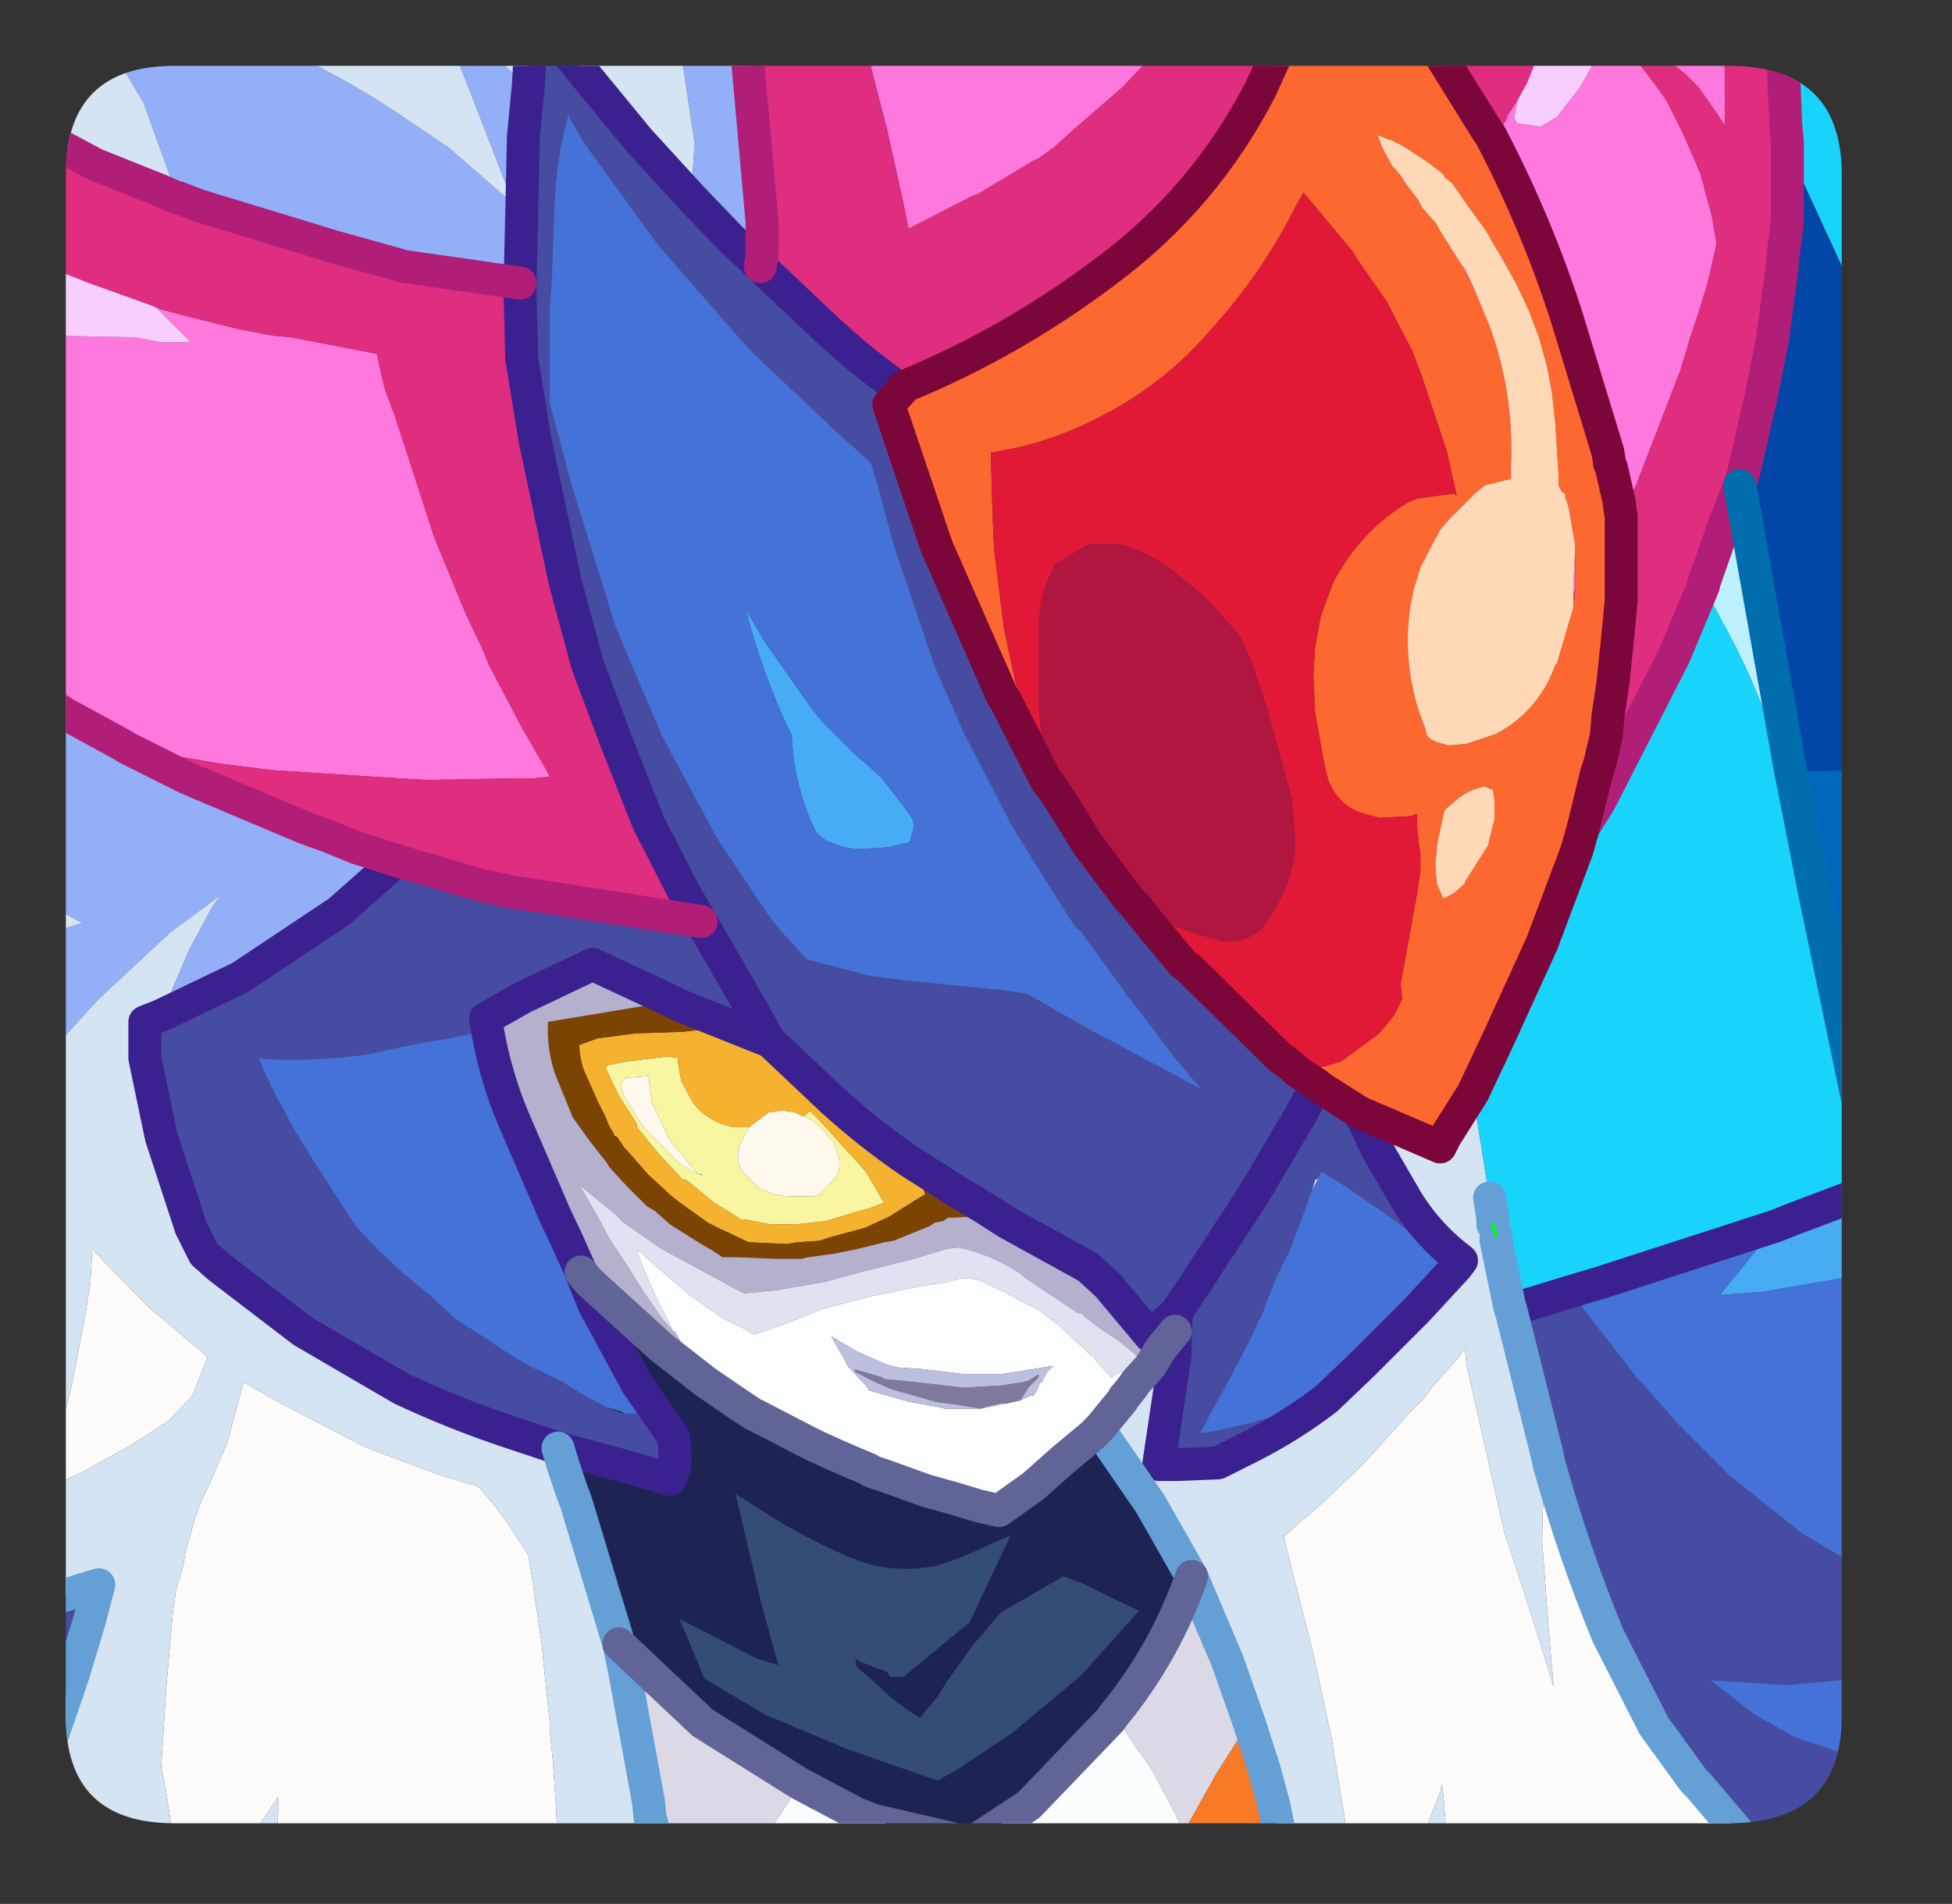 <?xml version="1.0" encoding="UTF-8" standalone="no"?>
<svg xmlns:ffdec="https://www.free-decompiler.com/flash" xmlns:xlink="http://www.w3.org/1999/xlink" ffdec:objectType="frame" height="57.85px" width="59.3px" xmlns="http://www.w3.org/2000/svg">
  <rect width="100%" height="100%" fill="#333333" stroke="none"/>
  <g transform="matrix(1.0, 0.0, 0.0, 1.0, 2.0, 2.0)">
    <clipPath id="clipPath0" transform="matrix(1.0, 0.0, 0.0, 1.0, 0.0, 0.0)">
      <path d="M50.5 0.0 Q53.95 0.0 53.95 3.3 L53.95 50.15 Q53.95 53.4 50.5 53.4 L3.3 53.4 Q0.0 53.4 0.0 50.15 L0.0 3.3 Q0.0 0.0 3.3 0.0 L50.5 0.0" fill="#000000" fill-rule="evenodd" stroke="none"/>
    </clipPath>
    <g clip-path="url(#clipPath0)">
      <use ffdec:characterId="2" height="57.85" transform="matrix(1.0, 0.0, 0.0, 1.0, -2.0, -2.0)" width="59.3" xlink:href="#shape1"/>
    </g>
    <use ffdec:characterId="3" height="53.4" transform="matrix(1.0, 0.0, 0.0, 1.0, 0.0, 0.0)" width="53.95" xlink:href="#shape2"/>
  </g>
  <defs>
    <g id="shape1" transform="matrix(1.0, 0.0, 0.0, 1.0, 2.0, 2.0)">
      <path d="M8.05 -1.5 L8.15 -1.3 7.85 -1.4 7.6 -1.5 8.05 -1.5 M52.9 55.35 L47.35 55.35 46.2 54.85 46.45 55.35 42.1 55.35 42.0 54.5 41.85 52.55 41.8 52.2 41.75 52.45 41.3 53.6 40.7 55.15 40.6 55.35 39.1 55.35 38.85 53.25 38.45 50.8 38.35 50.35 37.9 48.25 37.3 45.9 37.0 44.7 37.55 44.2 37.75 44.05 38.3 43.55 39.4 42.5 40.85 40.9 41.25 40.5 41.55 40.1 42.35 39.2 42.5 38.95 42.55 39.45 43.1 41.9 43.7 44.55 44.5 47.0 45.2 49.25 45.05 47.55 44.85 44.85 Q44.85 43.55 45.0 42.3 L45.0 42.2 45.05 42.45 Q45.8 45.15 46.85 47.7 L48.25 50.45 49.45 52.1 49.6 52.25 51.0 53.9 52.9 55.35 M15.1 55.35 L6.4 55.35 6.4 53.75 6.45 53.1 6.45 52.6 5.15 54.55 4.55 55.35 3.45 55.35 3.3 54.05 3.25 53.8 3.05 52.45 2.9 51.7 2.9 51.65 3.05 49.3 3.25 47.0 3.35 46.3 3.55 45.65 3.65 45.1 3.95 44.05 4.1 43.65 4.45 42.9 4.75 42.2 4.9 41.85 5.4 40.0 6.55 40.65 9.05 41.95 9.3 42.05 11.3 42.8 11.95 43.0 12.5 43.15 12.6 43.25 12.9 43.6 12.95 43.65 13.4 44.25 14.05 45.25 14.15 45.85 14.45 47.9 14.7 50.35 14.7 50.55 14.8 51.55 14.9 53.05 14.9 53.15 15.1 55.35 M0.8 35.95 L2.05 37.25 2.1 37.3 2.55 37.75 4.1 39.05 4.3 39.25 3.85 40.4 3.15 41.15 2.0 41.9 0.65 42.65 0.15 42.9 -0.6 43.15 -1.15 43.3 -0.95 42.95 -0.9 42.9 -0.65 42.35 Q0.0 41.15 0.25 39.75 L0.6 37.9 0.75 36.95 0.8 35.95" fill="#fdfcfa" fill-rule="evenodd" stroke="none"/>
      <path d="M4.0 -1.5 L6.0 -0.75 Q8.15 0.15 10.1 1.45 L11.65 2.5 13.6 4.2 12.5 1.35 11.6 -0.95 11.4 -1.5 11.55 -1.5 12.2 -0.9 13.45 0.1 13.5 0.15 14.05 0.6 13.9 2.15 13.85 4.45 13.8 6.6 10.3 6.1 8.15 5.5 4.05 4.25 3.4 4.0 2.35 1.1 0.8 -1.5 4.0 -1.5 M20.6 -1.5 L20.65 -0.85 21.15 4.75 21.15 5.25 21.15 5.7 21.1 6.1 20.2 5.25 19.0 4.0 19.1 2.35 18.75 0.0 18.4 -1.5 20.6 -1.5 M-1.5 35.3 L-1.5 26.65 0.5 26.05 -0.85 25.3 -1.45 24.95 -1.5 24.95 -1.5 18.75 0.0 19.7 1.65 20.6 1.9 20.75 2.0 20.8 3.7 21.65 7.25 23.15 7.95 23.4 8.8 23.75 10.05 24.15 9.6 24.55 8.3 25.7 5.3 27.7 2.9 28.85 3.75 26.85 4.45 25.55 4.7 25.2 3.15 26.35 0.95 28.4 0.0 29.45 -0.9 30.55 -1.4 31.3 -1.5 35.3" fill="#94b0f9" fill-rule="evenodd" stroke="none"/>
      <path d="M4.0 -1.5 L7.6 -1.5 7.85 -1.4 8.15 -1.3 8.05 -1.5 11.4 -1.5 11.6 -0.95 12.5 1.35 13.6 4.2 11.65 2.5 10.1 1.45 Q8.15 0.15 6.0 -0.75 L4.0 -1.5 M0.8 -1.5 L2.35 1.1 3.4 4.0 3.35 4.0 2.9 3.8 0.9 3.0 -1.25 1.85 -1.5 1.7 -1.5 -1.5 0.8 -1.5 M14.05 0.6 L13.5 0.15 13.45 0.1 12.2 -0.9 11.55 -1.5 14.2 -1.5 14.2 -1.4 14.1 -0.3 14.05 0.6 M19.0 4.0 L17.4 2.25 15.1 -0.55 14.35 -1.5 18.4 -1.5 18.75 0.0 19.1 2.35 19.0 4.0 M47.35 55.35 L46.45 55.35 46.2 54.85 47.35 55.35 M42.1 55.35 L40.6 55.35 40.7 55.15 41.3 53.6 41.75 52.45 41.8 52.2 41.85 52.55 42.0 54.5 42.1 55.35 M39.1 55.35 L37.15 55.35 37.15 55.0 37.1 54.85 36.7 52.85 36.4 51.75 35.95 50.35 35.3 48.5 34.2 45.9 32.95 43.7 31.4 41.45 31.4 41.4 32.1 40.55 32.15 40.45 32.2 40.4 32.4 40.15 32.5 40.0 32.95 39.5 33.25 39.0 32.95 39.5 32.7 39.35 Q32.9 39.2 33.05 39.15 L33.25 39.0 33.7 38.45 33.7 39.15 33.2 42.5 33.8 42.5 35.0 42.45 35.9 42.0 Q37.2 41.35 38.3 40.5 L39.4 39.45 40.55 38.3 41.05 37.8 42.25 36.5 42.4 36.3 Q41.4 35.55 40.75 34.5 L39.85 32.95 39.3 31.8 41.75 32.85 41.9 32.55 42.75 31.2 42.85 31.9 43.25 34.4 43.35 35.0 43.35 35.2 43.45 35.55 43.45 35.7 43.85 37.65 43.9 37.8 45.0 42.2 45.0 42.3 Q44.85 43.55 44.85 44.85 L45.05 47.55 45.2 49.25 44.5 47.0 43.7 44.55 43.1 41.9 42.55 39.45 42.5 38.95 42.35 39.2 41.55 40.1 41.25 40.5 40.85 40.9 39.4 42.5 38.3 43.55 37.75 44.05 37.55 44.2 37.0 44.7 37.3 45.9 37.9 48.25 38.35 50.35 38.45 50.8 38.85 53.25 39.1 55.35 M18.05 55.35 L15.1 55.35 14.9 53.15 14.9 53.05 14.8 51.55 14.7 50.55 14.7 50.35 14.45 47.9 14.15 45.85 14.05 45.25 13.4 44.25 12.95 43.65 12.9 43.6 12.6 43.25 12.5 43.15 11.95 43.0 11.3 42.8 9.3 42.05 9.05 41.95 6.55 40.65 5.4 40.0 4.9 41.85 4.75 42.2 4.45 42.9 4.1 43.65 3.95 44.05 3.65 45.1 3.55 45.65 3.35 46.3 3.25 47.0 3.05 49.3 2.9 51.65 2.9 51.7 3.05 52.45 3.25 53.8 3.3 54.05 3.45 55.35 -1.5 55.35 -1.5 53.85 -1.0 52.45 0.2 48.95 0.7 47.3 1.0 46.15 0.5 46.3 -1.5 46.95 -1.5 35.3 -1.4 31.3 -0.9 30.55 0.0 29.45 0.95 28.4 3.15 26.35 4.7 25.2 4.45 25.55 3.75 26.85 2.9 28.85 2.4 29.05 2.4 30.15 2.9 32.55 3.8 35.3 4.2 36.1 4.65 36.5 7.2 38.45 10.2 40.2 Q11.8 40.95 13.45 41.5 L14.95 42.0 15.1 42.5 15.15 42.65 15.35 43.25 15.5 43.65 16.8 47.95 16.95 48.65 17.7 52.75 17.75 53.25 17.8 53.4 18.05 55.35 M6.4 55.35 L4.55 55.35 5.15 54.55 6.45 52.6 6.45 53.1 6.4 53.75 6.4 55.35 M-1.5 26.65 L-1.5 24.95 -1.45 24.95 -0.85 25.3 0.5 26.05 -1.5 26.65 M0.8 35.95 L0.75 36.95 0.6 37.9 0.25 39.75 Q0.0 41.15 -0.65 42.35 L-0.9 42.9 -0.95 42.95 -1.15 43.3 -0.6 43.15 0.15 42.9 0.65 42.65 2.0 41.9 3.15 41.15 3.85 40.4 4.3 39.25 4.1 39.05 2.55 37.75 2.1 37.3 2.05 37.25 0.8 35.95 M37.85 34.2 L37.95 33.85 38.05 33.8 37.85 34.2" fill="#d5e5f4" fill-rule="evenodd" stroke="none"/>
      <path d="M13.8 6.6 L13.85 4.45 13.9 2.15 14.05 0.6 14.1 -0.3 14.2 -1.4 14.2 -1.5 14.35 -1.5 15.1 -0.55 17.4 2.25 19.0 4.0 20.2 5.25 21.1 6.1 22.95 7.85 Q24.1 8.95 25.4 9.85 L25.0 10.3 26.45 14.6 28.45 19.15 28.5 19.2 29.8 21.75 29.9 21.85 30.2 22.3 30.95 23.5 31.0 23.6 32.2 25.2 32.55 25.6 32.95 26.1 33.95 27.3 34.1 27.4 36.9 30.15 Q37.15 30.3 37.4 30.55 L38.0 30.95 38.2 31.1 39.3 31.8 39.85 32.95 40.75 34.5 Q41.4 35.55 42.4 36.3 L42.25 36.5 41.95 36.3 41.25 35.75 40.6 35.25 39.9 34.75 38.8 34.0 38.15 33.6 38.05 33.75 38.05 33.8 37.95 33.85 37.85 34.2 37.8 34.3 37.65 34.75 37.2 35.95 36.8 36.75 36.4 37.75 36.4 37.8 35.95 38.75 35.4 39.8 34.8 40.9 34.45 41.55 34.85 41.5 35.95 41.25 37.4 40.85 38.2 40.55 38.3 40.5 Q37.2 41.35 35.9 42.0 L35.0 42.45 33.8 42.5 33.2 42.5 33.7 39.15 33.7 38.45 33.75 37.85 33.7 37.9 32.95 38.6 31.65 37.05 31.05 36.5 28.6 35.15 27.9 34.7 26.9 34.1 26.75 34.0 25.65 33.3 Q24.4 32.45 23.25 31.4 L21.45 29.7 21.3 29.5 21.0 28.95 20.25 27.65 19.3 26.0 20.25 27.65 21.0 28.95 21.3 29.5 21.45 29.7 21.4 29.65 20.65 29.35 18.65 28.55 18.25 28.35 16.0 27.3 13.9 28.3 12.75 28.95 12.8 29.25 12.35 29.4 11.4 29.6 11.3 29.6 10.25 29.8 9.1 30.05 8.15 30.15 7.2 30.2 6.45 30.2 5.85 30.15 6.05 30.6 6.45 31.45 6.5 31.5 6.95 32.35 7.6 33.4 8.25 34.4 8.8 35.25 9.45 35.95 10.2 36.65 11.05 37.35 11.8 38.05 12.65 38.6 13.55 39.2 14.25 39.6 14.3 39.6 15.1 40.0 15.75 40.4 16.4 40.75 16.95 40.95 17.1 40.95 17.45 40.95 17.5 40.85 17.35 40.05 18.25 41.35 18.45 41.65 Q18.6 42.6 18.35 42.95 L16.8 42.5 14.95 42.0 13.45 41.5 Q11.8 40.95 10.2 40.2 L7.2 38.45 4.65 36.5 4.2 36.1 3.8 35.3 2.9 32.55 2.4 30.15 2.4 29.05 2.9 28.85 5.3 27.7 8.3 25.7 9.6 24.55 10.05 24.15 12.6 24.9 13.55 25.1 19.3 26.0 18.8 25.15 17.7 23.0 16.75 20.6 15.85 18.2 15.2 15.8 15.15 15.6 14.25 11.35 13.85 8.9 13.8 7.0 13.8 6.6 M56.8 46.95 L56.8 48.65 56.75 48.65 56.4 48.7 53.85 49.05 53.35 49.1 52.25 49.2 49.95 49.05 51.3 50.1 52.55 50.8 54.05 51.3 54.45 51.4 54.6 51.45 56.8 51.9 56.8 55.35 52.9 55.35 51.0 53.9 49.6 52.25 49.45 52.1 48.25 50.45 46.85 47.7 Q45.8 45.15 45.05 42.45 L45.0 42.2 43.9 37.8 45.7 37.25 47.75 39.9 47.9 40.05 49.05 41.35 50.5 42.8 52.75 44.6 53.6 45.1 55.45 46.2 56.25 46.7 56.35 46.75 56.8 46.95 M-1.5 53.85 L-1.5 46.95 0.5 46.3 1.0 46.15 0.7 47.3 0.2 48.95 -1.0 52.45 -1.5 53.85 M24.45 12.05 L23.5 11.2 20.9 8.75 20.4 8.2 18.0 5.45 15.75 2.35 15.35 1.65 15.25 1.45 15.25 1.55 Q14.9 2.8 14.85 4.1 L14.75 6.7 14.7 7.2 14.7 10.25 15.35 12.7 16.7 17.05 18.1 20.35 19.8 23.5 21.3 25.75 21.6 26.15 22.5 27.15 24.4 27.65 25.55 27.8 28.55 28.1 29.2 28.2 29.65 28.45 29.8 28.55 31.4 29.45 31.7 29.6 34.5 31.1 33.7 30.15 32.45 28.5 32.2 28.2 32.15 28.1 30.8 26.25 30.75 26.25 30.6 26.05 30.4 25.75 28.9 23.35 28.75 23.1 27.3 20.3 26.4 18.25 26.05 17.2 25.15 14.55 24.6 12.5 24.45 12.05 M38.0 30.95 L37.5 31.9 36.05 34.35 34.25 37.1 33.75 37.85 34.25 37.1 36.05 34.35 37.5 31.9 38.0 30.95" fill="#464ca2" fill-rule="evenodd" stroke="none"/>
      <path d="M33.8 -1.5 L32.9 -0.2 32.1 0.65 30.6 1.95 30.05 2.45 29.5 2.85 29.45 2.85 27.7 3.9 27.55 3.95 25.6 4.95 25.55 4.7 25.45 4.2 25.35 3.75 24.95 1.95 24.45 0.0 24.65 -1.5 33.8 -1.5 M43.35 2.25 L43.75 1.65 43.8 1.5 44.1 1.05 44.0 1.6 44.1 1.75 44.8 1.85 45.3 1.55 46.0 0.65 46.45 -0.15 46.6 -1.1 46.7 -1.5 50.3 -1.5 50.3 -1.4 50.4 0.2 50.4 0.65 50.4 1.8 49.95 1.15 49.6 0.65 49.2 0.25 48.35 -0.4 47.5 -0.95 47.05 -1.15 47.1 -1.05 47.35 -0.5 47.7 -0.2 48.45 0.8 48.65 1.1 49.1 2.0 49.5 2.9 49.6 3.15 49.65 3.25 50.0 4.55 50.15 5.4 49.9 6.5 49.8 6.85 49.6 7.5 49.35 8.25 49.05 9.25 48.2 11.45 47.7 12.75 47.25 13.7 47.2 13.4 47.2 13.3 46.95 12.2 46.9 12.1 46.85 11.75 45.6 7.65 Q44.7 4.85 43.35 2.25 M-1.5 10.05 L-1.5 8.0 -1.35 8.0 -0.7 8.15 -0.4 8.2 2.1 8.25 2.9 8.4 3.8 8.4 2.75 7.35 2.65 7.3 2.9 7.4 3.65 7.6 5.25 8.0 6.3 8.2 6.85 8.25 9.45 8.75 9.6 9.45 9.7 9.85 9.85 10.25 10.0 10.65 11.2 14.35 12.15 16.65 12.65 17.7 12.85 18.2 13.85 20.1 14.6 21.4 14.65 21.5 14.7 21.6 14.2 21.65 13.75 21.65 13.6 21.65 11.0 21.7 10.1 21.65 6.25 21.4 4.65 21.2 2.65 20.85 2.1 20.75 1.9 20.75 1.65 20.6 0.0 19.7 Q-0.6 16.95 -0.7 14.15 L-0.7 13.85 -0.7 13.4 -0.6 10.65 -0.5 9.7 -0.7 9.2 -1.05 9.4 -1.4 9.8 -1.5 10.05 M45.35 12.75 L45.4 12.8 45.45 12.95 45.35 12.75 M45.85 14.7 L45.85 15.95 45.8 16.0 45.8 15.75 45.85 14.7 M42.75 6.7 L42.4 6.05 42.5 6.15 42.75 6.7" fill="#ff78de" fill-rule="evenodd" stroke="none"/>
      <path d="M3.4 4.0 L4.05 4.25 8.15 5.5 10.3 6.1 13.8 6.6 13.8 7.0 13.85 8.9 14.25 11.35 15.15 15.6 15.2 15.8 15.85 18.2 16.75 20.6 17.7 23.0 18.8 25.15 19.3 26.0 13.55 25.1 12.6 24.9 10.05 24.15 8.8 23.75 7.95 23.4 7.25 23.15 3.7 21.65 2.0 20.8 1.9 20.75 2.1 20.75 2.65 20.85 4.65 21.2 6.25 21.4 10.1 21.65 11.0 21.7 13.6 21.65 13.75 21.65 14.2 21.65 14.7 21.6 14.65 21.5 14.6 21.4 13.85 20.1 12.85 18.2 12.65 17.7 12.15 16.65 11.2 14.35 10.0 10.65 9.85 10.25 9.7 9.85 9.6 9.45 9.45 8.75 6.85 8.25 6.3 8.2 5.25 8.0 3.65 7.6 2.9 7.4 2.65 7.3 0.7 6.6 -0.7 6.05 -1.5 5.7 -1.5 1.7 -1.25 1.85 0.9 3.0 2.9 3.8 3.35 4.0 3.4 4.0 M21.1 6.1 L21.15 5.7 21.15 5.25 21.15 4.75 20.65 -0.85 20.6 -1.5 24.65 -1.5 24.45 0.0 24.95 1.95 25.35 3.75 25.45 4.2 25.55 4.7 25.6 4.95 27.55 3.95 27.7 3.9 29.45 2.85 29.5 2.85 30.05 2.45 30.6 1.95 32.1 0.65 32.9 -0.2 33.8 -1.5 37.3 -1.5 36.3 0.7 Q34.6 4.0 31.65 6.2 28.75 8.4 25.45 9.75 L25.4 9.85 Q24.1 8.95 22.95 7.85 L21.1 6.1 M41.35 -1.5 L45.2 -1.5 44.4 0.5 44.1 1.05 43.8 1.5 43.75 1.65 43.35 2.25 43.3 2.15 43.1 1.85 41.3 -1.05 41.2 -1.2 41.35 -1.5 M50.3 -1.5 L52.15 -1.5 52.15 -0.85 52.15 -0.7 52.25 1.8 52.3 2.35 52.3 2.5 52.3 3.8 52.3 4.75 52.2 5.5 52.1 6.45 52.0 7.15 51.85 8.3 51.5 10.05 50.95 12.45 50.85 12.75 50.4 13.9 50.1 14.75 49.75 15.75 49.75 15.8 48.85 17.95 46.6 22.35 46.1 23.15 46.5 21.5 46.6 21.2 46.8 20.35 46.85 19.75 47.0 18.75 47.15 17.3 47.25 16.25 47.25 13.7 47.7 12.75 48.2 11.45 49.05 9.25 49.35 8.25 49.6 7.5 49.8 6.85 49.9 6.5 50.15 5.4 50.0 4.55 49.65 3.25 49.6 3.15 49.5 2.9 49.1 2.0 48.65 1.1 48.45 0.8 47.7 -0.2 47.35 -0.5 47.1 -1.05 47.05 -1.15 47.5 -0.95 48.35 -0.4 49.2 0.25 49.6 0.65 49.95 1.15 50.4 1.8 50.4 0.65 50.4 0.2 50.3 -1.4 50.3 -1.5 M-1.5 18.75 L-1.5 10.05 -1.4 9.8 -1.05 9.4 -0.7 9.2 -0.5 9.7 -0.6 10.65 -0.7 13.4 -0.7 13.85 -0.7 14.15 Q-0.6 16.95 0.0 19.7 L-1.5 18.75 M45.85 15.95 L45.8 16.45 45.8 16.0 45.85 15.95" fill="#e02d80" fill-rule="evenodd" stroke="none"/>
      <path d="M25.4 9.85 L25.45 9.75 Q28.75 8.4 31.65 6.2 34.6 4.0 36.3 0.7 L37.3 -1.5 41.0 -1.5 41.05 -1.45 41.2 -1.2 41.3 -1.05 43.1 1.85 43.3 2.15 43.35 2.25 Q44.7 4.85 45.6 7.65 L46.85 11.75 46.9 12.1 46.95 12.2 47.2 13.3 47.2 13.4 47.25 13.7 47.25 16.25 47.15 17.3 47.0 18.75 46.85 19.75 46.8 20.35 46.6 21.2 46.5 21.5 46.1 23.15 45.9 23.85 44.85 26.65 43.55 29.5 42.75 31.2 41.9 32.55 41.75 32.85 39.3 31.8 38.2 31.1 38.0 30.95 37.4 30.55 37.75 30.5 38.25 30.4 38.75 30.25 39.9 29.4 40.35 28.85 40.6 28.35 40.55 27.9 41.05 25.15 41.15 24.45 41.15 23.9 41.1 23.65 41.05 23.1 41.05 22.75 41.0 22.75 40.85 22.8 39.9 22.85 39.35 22.7 Q38.65 22.45 38.35 21.7 L38.25 21.3 37.95 19.65 37.9 18.5 37.95 17.7 38.1 16.85 38.15 16.65 38.5 15.7 Q39.35 14.1 40.8 13.25 L41.05 13.15 42.15 13.0 42.25 13.05 42.15 12.6 41.95 11.7 41.9 11.55 41.2 9.45 40.9 8.65 40.3 7.5 40.15 7.2 39.25 5.9 39.1 5.65 37.6 3.85 37.4 4.2 Q36.35 6.3 34.8 8.0 33.35 9.7 31.35 10.7 29.8 11.5 28.1 11.75 L28.15 13.55 28.2 14.7 28.5 17.1 28.85 18.75 29.6 21.15 29.8 21.75 28.5 19.2 28.45 19.15 26.45 14.6 25.0 10.3 25.4 9.85 M45.35 12.75 L45.35 12.5 45.3 11.7 45.25 10.9 45.15 9.95 45.0 9.15 44.75 8.25 44.45 7.45 44.05 6.6 43.6 5.8 43.1 4.95 42.55 4.2 42.35 3.9 42.1 3.55 41.9 3.4 41.85 3.3 41.4 2.95 40.8 2.55 40.55 2.4 40.25 2.25 40.2 2.25 39.85 2.1 40.0 2.5 40.3 3.05 40.4 3.15 40.6 3.4 40.65 3.5 41.1 4.1 41.2 4.3 41.5 4.65 41.6 4.75 41.8 5.1 41.9 5.25 42.15 5.65 42.4 6.05 42.75 6.7 43.25 7.9 Q44.0 9.95 43.9 12.15 L43.9 12.55 43.1 12.75 42.8 13.0 42.05 13.75 41.75 14.1 41.35 14.85 41.15 15.25 40.95 15.9 40.85 16.4 Q40.6 18.0 41.1 19.6 L41.3 20.15 41.35 20.35 41.45 20.45 41.65 20.55 42.0 20.65 42.55 20.6 43.45 20.3 Q44.75 19.6 45.25 18.2 L45.3 18.15 45.8 16.45 45.85 15.95 45.85 14.7 45.85 14.55 45.65 13.4 45.55 13.1 45.55 13.0 45.45 12.95 45.4 12.8 45.35 12.75 M41.85 22.75 L41.65 23.7 41.65 23.85 41.6 24.25 41.65 24.85 41.8 25.2 41.85 25.3 42.15 25.15 42.5 24.85 42.5 24.8 43.2 23.7 43.4 22.9 43.4 22.3 43.35 22.0 43.1 21.9 Q42.6 22.0 42.25 22.3 L41.9 22.6 41.85 22.75" fill="#fd6830" fill-rule="evenodd" stroke="none"/>
      <path d="M41.35 -1.5 L41.2 -1.2 41.05 -1.45 41.0 -1.5 41.35 -1.5" fill="#0493ce" fill-rule="evenodd" stroke="none"/>
      <path d="M44.1 1.05 L44.4 0.5 45.2 -1.5 46.7 -1.5 46.6 -1.1 46.45 -0.15 46.0 0.65 45.3 1.55 44.8 1.85 44.1 1.75 44.0 1.6 44.1 1.05 M-1.5 8.0 L-1.5 5.7 -0.7 6.05 0.7 6.6 2.65 7.3 2.75 7.35 3.8 8.4 2.9 8.4 2.1 8.25 -0.4 8.2 -0.7 8.15 -1.35 8.0 -1.5 8.0" fill="#f9cfff" fill-rule="evenodd" stroke="none"/>
      <path d="M52.15 -1.5 L56.8 -1.5 56.8 12.7 55.6 9.8 54.8 8.0 54.05 6.3 52.3 2.5 52.3 2.35 52.25 1.8 52.15 -0.7 52.15 -0.85 52.15 -1.5 M46.1 23.15 L46.6 22.35 48.85 17.95 49.75 15.8 50.25 16.75 Q51.3 18.6 52.0 20.75 L52.25 21.5 52.65 22.7 53.1 25.0 53.6 27.4 55.0 34.15 54.3 34.35 52.45 35.05 51.95 35.25 46.7 36.95 45.7 37.25 43.9 37.8 43.85 37.65 43.45 35.7 43.45 35.55 43.35 35.2 43.35 35.0 43.25 34.4 42.85 31.9 42.75 31.2 43.55 29.5 44.85 26.65 45.9 23.85 46.1 23.15" fill="#19d5fb" fill-rule="evenodd" stroke="none"/>
      <path d="M56.8 12.7 L56.8 21.35 52.4 21.45 51.05 13.85 50.85 12.75 50.95 12.45 51.5 10.05 51.85 8.3 52.0 7.15 52.1 6.45 52.2 5.5 52.3 4.75 52.3 3.8 52.3 2.5 54.05 6.3 54.8 8.0 55.6 9.8 56.8 12.7" fill="#0247a8" fill-rule="evenodd" stroke="none"/>
      <path d="M42.4 6.05 L42.15 5.65 41.9 5.25 41.8 5.1 41.6 4.75 41.5 4.65 41.2 4.3 41.1 4.1 40.65 3.5 40.6 3.4 40.4 3.15 40.3 3.05 40.0 2.5 39.85 2.1 40.2 2.25 40.25 2.25 40.55 2.4 40.8 2.55 41.4 2.95 41.85 3.3 41.9 3.4 42.1 3.55 42.35 3.9 42.55 4.2 43.1 4.95 43.6 5.8 44.05 6.6 44.45 7.45 44.75 8.25 45.0 9.15 45.15 9.95 45.25 10.9 45.3 11.7 45.35 12.5 45.35 12.75 45.45 12.95 45.55 13.0 45.55 13.1 45.65 13.4 45.85 14.55 45.85 14.7 45.8 15.75 45.8 16.0 45.8 16.45 45.3 18.15 45.25 18.2 Q44.75 19.6 43.45 20.3 L42.55 20.6 42.0 20.65 41.65 20.55 41.45 20.45 41.35 20.35 41.3 20.15 41.1 19.6 Q40.6 18.0 40.85 16.4 L40.95 15.9 41.15 15.25 41.35 14.85 41.75 14.1 42.05 13.75 42.8 13.0 43.1 12.75 43.9 12.55 43.9 12.15 Q44.0 9.95 43.25 7.9 L42.75 6.7 42.5 6.15 42.4 6.05 M41.85 22.75 L41.9 22.6 42.25 22.3 Q42.6 22.0 43.1 21.9 L43.35 22.0 43.4 22.3 43.4 22.9 43.2 23.7 42.5 24.8 42.5 24.85 42.15 25.15 41.85 25.3 41.8 25.2 41.65 24.85 41.6 24.25 41.65 23.85 41.65 23.7 41.85 22.75" fill="#ffd9b8" fill-rule="evenodd" stroke="none"/>
      <path d="M29.8 21.75 L29.6 21.15 28.85 18.75 28.5 17.1 28.2 14.7 28.15 13.55 28.1 11.75 Q29.8 11.5 31.35 10.7 33.35 9.7 34.8 8.0 36.35 6.3 37.4 4.2 L37.6 3.85 39.1 5.65 39.25 5.9 40.15 7.2 40.3 7.5 40.9 8.65 41.2 9.45 41.9 11.55 41.95 11.7 42.15 12.6 42.25 13.05 42.15 13.0 41.05 13.15 40.8 13.25 Q39.35 14.1 38.5 15.7 L38.15 16.65 38.1 16.85 37.95 17.7 37.9 18.5 37.95 19.65 38.25 21.3 38.35 21.7 Q38.65 22.45 39.35 22.7 L39.9 22.85 40.85 22.8 41.0 22.75 41.05 22.75 41.05 23.1 41.1 23.65 41.15 23.9 41.15 24.45 41.05 25.15 40.55 27.9 40.6 28.35 40.35 28.85 39.9 29.4 38.75 30.25 38.25 30.4 37.75 30.5 37.4 30.55 Q37.15 30.3 36.9 30.15 L34.1 27.4 33.95 27.3 32.95 26.1 32.55 25.6 33.2 25.95 34.25 26.35 35.15 26.6 35.35 26.6 Q35.95 26.6 36.4 26.15 L36.4 26.1 36.55 25.9 Q37.25 24.9 37.35 23.75 L37.35 23.65 37.35 23.55 37.25 22.35 37.25 22.3 36.5 19.55 36.35 19.1 36.05 18.2 35.85 17.7 35.65 17.3 34.85 16.4 34.55 16.1 34.5 16.05 33.45 15.2 Q32.85 14.8 32.1 14.55 L31.9 14.55 31.05 14.55 30.05 15.15 29.95 15.4 Q29.65 15.9 29.6 16.55 L29.55 16.85 29.55 17.7 29.55 18.75 Q29.55 20.35 29.9 21.85 L29.8 21.75" fill="#e21937" fill-rule="evenodd" stroke="none"/>
      <path d="M49.75 15.8 L49.75 15.75 50.1 14.75 50.4 13.9 50.85 12.75 51.05 13.85 52.4 21.45 52.65 22.7 52.25 21.5 52.0 20.75 Q51.3 18.6 50.25 16.75 L49.75 15.8" fill="#bef1fe" fill-rule="evenodd" stroke="none"/>
      <path d="M56.8 21.35 L56.8 33.35 55.5 33.95 55.0 34.15 53.6 27.4 53.1 25.0 52.65 22.7 52.4 21.45 56.8 21.35" fill="#0068bc" fill-rule="evenodd" stroke="none"/>
      <path d="M56.8 33.35 L56.8 35.6 55.5 36.5 55.35 36.6 51.55 37.25 50.25 37.35 51.95 35.25 52.45 35.05 54.3 34.35 55.0 34.15 55.5 33.95 56.8 33.35 M21.2 17.45 L22.6 19.45 22.8 19.7 23.0 19.95 24.0 20.95 24.3 21.2 24.8 21.65 25.6 22.7 Q25.85 23.0 25.7 23.35 L25.65 23.55 25.6 23.6 24.95 23.75 24.0 23.8 23.65 23.75 23.1 23.55 22.8 23.3 22.7 23.1 Q22.1 21.75 22.05 20.3 L22.0 20.25 Q21.15 18.45 20.65 16.5 L21.2 17.45" fill="#48adf5" fill-rule="evenodd" stroke="none"/>
      <path d="M56.8 35.6 L56.8 36.35 56.75 36.4 55.8 37.6 55.75 37.6 54.55 39.2 54.3 40.8 Q54.1 41.45 54.4 42.05 L54.85 42.8 55.7 43.75 56.3 44.1 56.8 44.3 56.8 46.95 56.35 46.75 56.25 46.7 55.45 46.2 53.6 45.1 52.75 44.6 50.5 42.8 49.05 41.35 47.9 40.05 47.75 39.9 45.7 37.25 46.7 36.95 51.95 35.25 50.25 37.35 51.55 37.25 55.35 36.6 55.5 36.5 56.8 35.6 M56.8 48.65 L56.8 51.9 54.6 51.45 54.45 51.4 54.05 51.3 52.55 50.8 51.3 50.1 49.95 49.05 52.25 49.2 53.35 49.1 53.85 49.05 56.4 48.7 56.75 48.65 56.8 48.65 M38.05 33.8 L38.05 33.75 38.15 33.6 38.8 34.0 39.9 34.75 40.6 35.25 41.25 35.75 41.95 36.3 42.25 36.5 41.05 37.8 40.55 38.3 39.4 39.45 38.3 40.5 38.2 40.55 37.4 40.85 35.95 41.25 34.85 41.5 34.45 41.55 34.8 40.9 35.4 39.8 35.95 38.75 36.4 37.8 36.4 37.75 36.8 36.75 37.2 35.95 37.65 34.75 37.8 34.3 37.85 34.2 38.05 33.8 M24.45 12.05 L24.6 12.5 25.15 14.55 26.05 17.2 26.4 18.25 27.3 20.3 28.75 23.1 28.9 23.35 30.4 25.75 30.6 26.05 30.75 26.25 30.8 26.25 32.15 28.1 32.2 28.2 32.45 28.5 33.7 30.15 34.5 31.1 31.7 29.6 31.4 29.45 29.8 28.55 29.65 28.45 29.2 28.2 28.55 28.1 25.55 27.8 24.4 27.65 22.5 27.15 21.6 26.15 21.3 25.75 19.8 23.5 18.1 20.35 16.7 17.05 15.35 12.7 14.7 10.25 14.7 7.2 14.75 6.7 14.85 4.1 Q14.9 2.8 15.25 1.55 L15.25 1.45 15.35 1.65 15.75 2.35 18.0 5.45 20.4 8.2 20.9 8.75 23.5 11.2 24.45 12.05 M21.2 17.45 L20.65 16.5 Q21.15 18.45 22.0 20.25 L22.05 20.3 Q22.1 21.75 22.7 23.1 L22.8 23.3 23.1 23.55 23.65 23.75 24.0 23.8 24.95 23.75 25.6 23.6 25.65 23.55 25.7 23.35 Q25.85 23.0 25.6 22.7 L24.8 21.65 24.3 21.2 24.0 20.95 23.0 19.95 22.8 19.7 22.6 19.45 21.2 17.45 M16.4 40.75 L15.75 40.4 15.1 40.0 14.3 39.6 14.25 39.6 13.55 39.2 12.65 38.6 11.8 38.05 11.05 37.35 10.2 36.65 9.45 35.95 8.8 35.25 8.25 34.4 7.6 33.4 6.95 32.35 6.5 31.5 6.45 31.45 6.05 30.6 5.85 30.15 6.45 30.2 7.2 30.2 8.15 30.15 9.1 30.05 10.25 29.8 11.3 29.6 11.4 29.6 12.35 29.4 12.8 29.25 Q13.05 30.7 13.6 32.0 L14.85 34.9 15.25 35.75 15.65 36.65 16.05 37.65 17.35 40.05 17.5 40.85 17.45 40.95 17.1 40.95 16.95 40.95 16.9 40.9 16.4 40.75" fill="#4572d9" fill-rule="evenodd" stroke="none"/>
      <path d="M56.8 36.35 L56.8 44.3 56.3 44.1 55.7 43.75 54.85 42.8 54.4 42.05 Q54.1 41.45 54.3 40.8 L54.55 39.2 55.75 37.6 55.8 37.6 56.75 36.4 56.8 36.35" fill="#ffdf8a" fill-rule="evenodd" stroke="none"/>
      <path d="M29.9 21.85 Q29.55 20.35 29.55 18.75 L29.55 17.7 29.55 16.85 29.6 16.55 Q29.65 15.9 29.95 15.4 L30.05 15.15 31.05 14.55 31.9 14.55 32.1 14.55 Q32.85 14.8 33.45 15.2 L34.5 16.05 34.55 16.1 34.85 16.4 35.65 17.3 35.85 17.7 36.05 18.2 36.35 19.1 36.5 19.55 37.25 22.3 37.25 22.35 37.35 23.55 37.35 23.65 37.35 23.75 Q37.25 24.9 36.55 25.9 L36.4 26.1 36.4 26.15 Q35.95 26.6 35.35 26.6 L35.15 26.6 34.25 26.35 33.2 25.95 32.55 25.6 32.2 25.2 31.0 23.6 30.95 23.5 30.2 22.3 29.9 21.85" fill="#b21641" fill-rule="evenodd" stroke="none"/>
      <path d="M19.2 33.65 L19.1 33.55 18.35 32.65 17.85 31.6 17.8 31.5 17.7 30.7 17.0 30.75 16.85 30.95 16.95 31.3 17.45 32.1 17.6 32.3 18.65 33.35 19.05 33.6 19.2 33.65 19.3 33.7 19.35 33.7 19.2 33.65 M22.35 31.9 L22.45 31.9 22.6 31.75 22.95 32.1 23.8 33.05 23.9 33.15 24.3 33.6 24.6 34.1 24.85 34.55 24.45 34.7 23.75 34.9 23.1 35.1 22.2 35.2 21.4 35.2 20.6 35.05 20.5 35.05 20.2 34.85 19.7 34.55 18.85 33.85 18.75 33.85 18.0 33.05 17.35 32.25 17.35 32.15 16.8 31.3 16.4 30.45 Q16.45 30.35 16.55 30.35 L17.05 30.25 18.3 30.1 18.6 30.15 18.6 30.3 18.65 30.6 18.7 30.85 19.05 31.5 Q19.5 32.1 20.3 32.25 L20.4 32.25 20.75 32.25 20.45 32.85 Q20.35 33.25 20.55 33.6 L20.8 33.85 21.0 34.05 Q21.45 34.35 22.05 34.35 L22.35 34.35 22.7 34.35 22.9 34.3 23.45 33.7 23.5 33.45 23.5 33.25 23.4 32.9 23.35 32.8 23.3 32.65 23.2 32.6 23.1 32.45 22.85 32.2 22.75 32.1 22.7 32.05 22.35 31.9" fill="#f9f7a2" fill-rule="evenodd" stroke="none"/>
      <path d="M19.2 33.65 L19.05 33.6 18.65 33.35 17.6 32.3 17.45 32.1 16.95 31.3 16.85 30.95 17.0 30.75 17.7 30.7 17.8 31.5 17.85 31.6 18.35 32.65 19.1 33.55 19.2 33.65 M20.75 32.25 L21.35 31.8 21.4 31.8 21.55 31.75 21.8 31.75 22.15 31.8 22.35 31.9 22.7 32.05 22.75 32.1 22.85 32.2 23.1 32.45 23.2 32.6 23.3 32.65 23.35 32.8 23.4 32.9 23.5 33.25 23.5 33.45 23.45 33.7 22.9 34.3 22.7 34.35 22.35 34.35 22.05 34.35 Q21.45 34.35 21.0 34.05 L20.8 33.85 20.55 33.6 Q20.35 33.25 20.45 32.85 L20.75 32.25" fill="#fffaee" fill-rule="evenodd" stroke="none"/>
      <path d="M21.45 29.7 L23.25 31.4 Q24.4 32.45 25.65 33.3 L26.1 34.25 26.1 34.3 26.0 34.35 25.2 34.85 25.05 34.95 24.3 35.3 23.2 35.6 22.9 35.7 22.2 35.75 21.9 35.8 20.85 35.75 20.75 35.75 19.8 35.3 19.5 35.15 18.6 34.5 18.35 34.3 18.3 34.25 17.7 33.7 16.95 32.85 16.75 32.55 16.65 32.5 16.65 32.45 16.5 32.2 16.4 31.95 16.15 31.45 15.75 30.55 Q15.6 30.15 15.6 29.75 L16.15 29.55 17.3 29.4 18.75 29.35 19.6 29.25 19.75 29.25 20.5 29.35 20.65 29.35 21.4 29.65 21.45 29.7 M20.75 32.25 L20.4 32.25 20.3 32.25 Q19.5 32.1 19.05 31.5 L18.7 30.85 18.65 30.6 18.6 30.3 18.6 30.15 18.3 30.1 17.05 30.25 16.55 30.35 Q16.45 30.35 16.4 30.45 L16.8 31.3 17.35 32.15 17.35 32.25 18.0 33.05 18.75 33.85 18.85 33.85 19.7 34.55 20.2 34.85 20.5 35.05 20.6 35.05 21.4 35.2 22.2 35.2 23.1 35.1 23.75 34.9 24.45 34.7 24.85 34.55 24.6 34.1 24.3 33.6 23.9 33.15 23.8 33.05 22.95 32.1 22.6 31.75 22.45 31.9 22.35 31.9 22.15 31.8 21.8 31.75 21.4 31.8 21.35 31.8 20.75 32.25" fill="#f6b32e" fill-rule="evenodd" stroke="none"/>
      <path d="M25.65 33.3 L26.75 34.0 26.9 34.1 27.9 34.7 28.0 34.95 27.9 34.95 26.9 35.0 26.8 35.0 26.65 35.1 26.4 35.15 26.25 35.25 25.15 35.7 24.85 35.75 24.05 35.95 23.3 36.1 22.55 36.2 22.35 36.25 21.75 36.25 21.6 36.25 20.35 36.2 20.2 36.2 19.95 36.2 19.65 36.0 19.3 35.8 18.35 35.2 17.9 34.8 17.65 34.65 17.05 34.05 16.5 33.45 16.45 33.35 15.9 32.65 15.4 31.95 14.85 30.6 Q14.6 29.8 14.65 29.05 L17.65 28.55 18.65 28.55 20.65 29.35 20.5 29.35 19.75 29.25 19.6 29.25 18.75 29.35 17.3 29.4 16.15 29.55 15.6 29.75 Q15.6 30.15 15.75 30.55 L16.15 31.45 16.4 31.95 16.5 32.2 16.65 32.45 16.65 32.5 16.75 32.55 16.95 32.85 17.7 33.7 18.3 34.25 18.35 34.3 18.6 34.5 19.5 35.15 19.8 35.3 20.75 35.75 20.85 35.75 21.9 35.8 22.2 35.75 22.9 35.7 23.2 35.6 24.3 35.3 25.05 34.95 25.2 34.85 26.0 34.35 26.1 34.3 26.1 34.25 25.65 33.3" fill="#7b4403" fill-rule="evenodd" stroke="none"/>
      <path d="M33.7 38.45 L33.25 39.0 33.05 39.15 Q32.9 39.2 32.7 39.35 L32.55 39.2 32.0 38.75 31.4 38.35 30.95 38.0 30.85 37.9 30.75 37.9 29.25 36.9 29.05 36.75 29.0 36.7 Q28.1 36.1 27.1 35.9 L26.75 35.95 25.75 36.25 24.15 36.65 23.05 36.95 21.6 37.2 20.6 37.3 18.1 35.95 16.95 35.15 16.7 34.9 15.6 34.0 16.2 35.05 16.55 35.7 17.05 36.45 17.55 37.25 18.1 38.05 18.45 38.45 18.5 38.45 18.7 38.8 19.3 39.5 19.95 40.15 20.4 40.65 19.45 40.0 18.1 38.95 15.9 36.95 15.65 36.65 15.25 35.75 14.85 34.9 13.6 32.0 Q13.05 30.7 12.8 29.25 L12.75 28.95 13.9 28.3 16.0 27.3 18.25 28.35 18.65 28.55 17.65 28.55 14.65 29.05 Q14.6 29.8 14.85 30.6 L15.4 31.95 15.9 32.65 16.45 33.35 16.5 33.45 17.05 34.05 17.65 34.65 17.9 34.8 18.35 35.2 19.3 35.8 19.65 36.0 19.95 36.2 20.2 36.2 20.35 36.2 21.6 36.25 21.75 36.25 22.35 36.25 22.55 36.2 23.3 36.1 24.05 35.95 24.85 35.75 25.15 35.7 26.25 35.25 26.4 35.15 26.65 35.1 26.8 35.0 26.9 35.0 27.9 34.95 28.0 34.95 27.9 34.7 28.6 35.15 31.05 36.5 31.65 37.05 32.95 38.6 33.7 37.9 33.75 37.85 33.7 38.45 M19.2 33.65 L19.35 33.7 19.3 33.7 19.2 33.65 M21.4 31.8 L21.8 31.75 21.55 31.75 21.4 31.8" fill="#b6b1cf" fill-rule="evenodd" stroke="none"/>
      <path d="M18.45 38.45 L18.1 38.05 17.55 37.25 17.05 36.45 16.55 35.7 16.2 35.05 15.6 34.0 16.7 34.9 16.95 35.15 18.1 35.95 20.6 37.3 21.6 37.2 23.05 36.95 24.15 36.65 25.75 36.25 26.75 35.95 27.1 35.9 Q28.1 36.1 29.0 36.7 L29.05 36.75 29.25 36.9 30.75 37.9 30.85 37.9 30.95 38.0 31.4 38.35 32.0 38.75 32.55 39.2 32.7 39.35 32.2 39.6 31.75 39.85 31.3 39.35 31.2 39.2 31.15 39.2 31.0 39.05 30.2 38.3 29.55 37.8 28.85 37.45 28.6 37.3 27.75 36.9 27.45 36.85 27.15 36.85 26.8 36.95 25.85 37.1 24.4 37.4 22.9 37.8 22.3 38.05 21.65 38.3 20.9 38.55 20.75 38.45 19.95 38.05 18.95 37.35 17.9 36.45 17.35 35.95 17.45 36.3 17.9 37.35 18.45 38.45 M27.8 40.8 L27.95 40.75 28.4 40.65 28.55 40.65 28.35 40.7 27.8 40.8" fill="#e0e3f2" fill-rule="evenodd" stroke="none"/>
      <path d="M32.95 39.5 L32.5 40.0 32.4 40.15 32.2 40.4 32.15 40.45 32.1 40.55 31.4 41.4 31.35 41.45 31.2 41.6 30.3 42.35 29.4 43.15 28.35 43.9 27.7 43.75 27.05 43.55 26.15 43.3 24.9 42.85 24.45 42.7 24.4 42.65 Q23.55 42.3 22.8 41.95 L22.4 41.75 21.05 41.05 20.85 40.95 20.4 40.65 19.95 40.15 19.3 39.5 18.7 38.8 18.5 38.45 18.45 38.45 17.9 37.35 17.45 36.3 17.35 35.95 17.9 36.45 18.95 37.35 19.95 38.05 20.75 38.45 20.9 38.55 21.65 38.3 22.3 38.05 22.9 37.8 24.4 37.4 25.85 37.1 26.8 36.95 27.15 36.85 27.45 36.85 27.75 36.9 28.6 37.3 28.85 37.45 29.55 37.8 30.2 38.3 31.0 39.05 31.15 39.2 31.2 39.2 31.3 39.35 31.75 39.85 32.2 39.6 32.7 39.35 32.95 39.5 M28.55 40.65 L29.0 40.55 29.3 40.4 29.4 40.4 29.5 40.25 29.6 40.0 29.65 40.0 29.8 39.7 30.0 39.5 29.4 39.6 28.45 39.75 28.1 39.75 27.25 39.75 26.0 39.6 25.25 39.55 24.9 39.45 24.0 39.05 23.25 38.6 23.65 39.3 23.75 39.5 24.35 40.15 24.4 40.25 25.65 40.6 26.5 40.75 26.7 40.8 27.8 40.8 28.35 40.7 28.55 40.65" fill="#fcfffd" fill-rule="evenodd" stroke="none"/>
      <path d="M31.4 41.4 L31.4 41.45 32.95 43.7 34.2 45.9 Q33.4 48.2 31.85 50.1 L31.7 50.3 31.65 50.35 29.25 52.85 27.5 54.0 24.5 53.3 24.0 53.1 22.3 52.2 19.35 50.35 16.8 47.95 15.5 43.65 15.35 43.25 15.15 42.65 15.1 42.5 14.95 42.0 16.8 42.5 18.35 42.95 Q18.6 42.6 18.45 41.65 L18.25 41.35 17.35 40.05 16.05 37.65 15.65 36.65 15.9 36.95 18.1 38.95 19.45 40.0 20.4 40.65 20.85 40.95 21.05 41.05 22.4 41.75 22.8 41.95 Q23.55 42.3 24.4 42.65 L24.45 42.7 24.9 42.85 26.15 43.3 27.05 43.55 27.7 43.75 28.35 43.9 29.4 43.15 30.3 42.35 31.2 41.6 31.35 41.45 31.4 41.45 31.35 41.45 31.4 41.4 M16.95 40.95 L16.4 40.75 16.9 40.9 16.95 40.95 M19.4 49.0 L21.25 50.1 23.75 51.15 26.05 51.95 26.5 52.1 27.1 51.75 28.75 50.65 30.55 49.15 30.85 48.9 32.1 47.5 32.6 46.95 30.85 46.1 30.3 45.9 28.4 47.0 27.55 48.0 26.8 49.05 26.45 49.6 25.95 50.2 Q25.2 49.75 24.55 49.1 L24.2 48.8 Q23.95 48.65 24.0 48.4 L24.15 48.5 24.95 48.8 25.05 48.95 25.2 48.95 25.45 48.95 26.35 48.2 27.45 47.3 28.7 44.65 27.25 45.3 26.55 45.55 Q25.05 45.9 23.65 45.25 22.4 44.7 21.3 44.0 L20.35 43.4 21.15 46.8 21.65 48.6 21.0 48.4 18.65 47.2 19.4 49.0" fill="#1d2454" fill-rule="evenodd" stroke="none"/>
      <path d="M19.4 49.0 L18.65 47.2 21.0 48.4 21.65 48.6 21.15 46.8 20.35 43.4 21.3 44.0 Q22.4 44.7 23.65 45.25 25.05 45.9 26.55 45.55 L27.25 45.3 28.7 44.65 27.45 47.3 26.35 48.2 25.45 48.95 25.2 48.95 25.05 48.95 24.95 48.8 24.15 48.5 24.0 48.4 Q23.95 48.65 24.2 48.8 L24.55 49.1 Q25.2 49.75 25.95 50.2 L26.45 49.6 26.8 49.05 27.55 48.0 28.4 47.0 30.3 45.9 30.85 46.1 32.6 46.95 32.1 47.5 30.85 48.9 30.55 49.15 28.75 50.65 27.1 51.75 26.5 52.1 26.05 51.95 23.75 51.15 21.25 50.1 19.4 49.0" fill="#344d75" fill-rule="evenodd" stroke="none"/>
      <path d="M20.45 55.35 L19.65 55.35 19.25 54.95 19.05 54.7 17.9 53.5 17.8 53.4 17.75 53.25 17.7 52.75 16.95 48.65 16.8 47.95 19.35 50.35 22.3 52.2 21.25 53.85 20.55 55.1 20.45 55.3 20.45 55.35 M34.2 45.9 L35.3 48.5 35.95 50.35 35.9 50.4 35.8 50.55 35.65 50.8 34.95 51.9 34.0 53.6 34.0 53.65 33.75 53.25 33.75 53.2 32.95 51.7 32.55 51.15 31.95 50.25 31.85 50.1 Q33.4 48.2 34.2 45.9" fill="#dcdae7" fill-rule="evenodd" stroke="none"/>
      <path d="M27.8 40.8 L27.5 40.75 26.85 40.65 26.45 40.6 25.05 40.2 24.6 40.0 24.0 39.7 23.95 39.6 24.8 39.85 24.85 39.9 25.85 40.0 27.15 40.15 27.5 40.15 28.4 40.1 29.05 40.0 29.25 39.95 29.55 39.75 29.55 39.85 29.25 40.15 29.0 40.55 28.55 40.65 28.4 40.65 27.95 40.75 27.8 40.8" fill="#807a9c" fill-rule="evenodd" stroke="none"/>
      <path d="M29.0 40.55 L29.25 40.15 29.55 39.85 29.55 39.75 29.25 39.95 29.05 40.0 28.4 40.1 27.5 40.15 27.15 40.15 25.85 40.0 24.85 39.9 24.8 39.85 23.95 39.6 24.0 39.7 24.6 40.0 25.05 40.2 26.45 40.6 26.85 40.65 27.5 40.75 27.8 40.8 26.7 40.8 26.5 40.75 25.65 40.6 24.4 40.25 24.35 40.15 23.75 39.5 23.65 39.3 23.25 38.6 24.0 39.05 24.9 39.45 25.25 39.55 26.0 39.6 27.25 39.75 28.1 39.75 28.45 39.75 29.4 39.6 30.0 39.5 29.8 39.7 29.65 40.0 29.6 40.0 29.5 40.25 29.4 40.4 29.3 40.4 29.0 40.55" fill="#bbc1de" fill-rule="evenodd" stroke="none"/>
      <path d="M35.15 55.35 L34.85 55.35 34.0 53.65 34.0 53.6 34.95 51.9 35.65 50.8 35.8 50.55 35.9 50.4 35.95 50.35 36.4 51.75 36.7 52.85 35.55 54.7 35.15 55.35 M19.65 55.35 L18.05 55.35 17.8 53.4 17.9 53.5 19.05 54.7 19.25 54.95 19.65 55.35" fill="#f97a26" fill-rule="evenodd" stroke="none"/>
      <path d="M37.15 55.35 L35.15 55.35 35.55 54.7 36.7 52.85 37.1 54.85 37.15 55.0 37.15 55.35" fill="#464d9a" fill-rule="evenodd" stroke="none"/>
      <path d="M33.1 55.35 L27.85 55.35 27.7 55.2 27.55 55.35 20.45 55.35 20.45 55.3 20.55 55.1 21.25 53.85 22.3 52.2 24.0 53.1 24.5 53.3 27.5 54.0 29.25 52.85 31.65 50.35 31.7 50.3 31.85 50.1 31.95 50.25 32.55 51.15 32.95 51.7 33.75 53.2 33.75 53.25 34.0 53.65 33.1 55.35" fill="#f9fefe" fill-rule="evenodd" stroke="none"/>
      <path d="M34.85 55.35 L33.1 55.35 34.0 53.65 34.85 55.35 M27.85 55.35 L27.55 55.35 27.7 55.2 27.85 55.35" fill="#ffdd89" fill-rule="evenodd" stroke="none"/>
      <path d="M13.8 6.6 L13.85 4.45 13.9 2.15 14.05 0.6 14.1 -0.3 14.2 -1.4 14.2 -1.5 M19.0 4.0 L17.4 2.25 15.1 -0.55 14.35 -1.5 M21.1 6.1 L22.95 7.85 Q24.1 8.95 25.4 9.85 M19.0 4.0 L20.2 5.25 21.1 6.1 M55.0 34.15 L55.5 33.95 56.8 33.35 M51.95 35.25 L52.45 35.05 54.3 34.35 55.0 34.15 M51.95 35.25 L46.7 36.95 45.7 37.25 43.9 37.8 M42.25 36.5 L42.4 36.3 Q41.4 35.55 40.75 34.5 L39.85 32.95 39.3 31.8 M42.25 36.5 L41.05 37.8 40.55 38.3 39.4 39.45 38.3 40.5 Q37.2 41.35 35.9 42.0 L35.0 42.45 33.8 42.5 33.2 42.5 33.7 39.15 33.7 38.45 33.75 37.85 34.25 37.1 36.05 34.35 37.5 31.9 38.0 30.95 M13.8 6.6 L13.8 7.0 13.85 8.9 14.25 11.35 15.15 15.6 15.2 15.8 15.85 18.2 16.75 20.6 17.7 23.0 18.8 25.15 19.3 26.0 20.25 27.65 21.0 28.95 21.3 29.5 21.45 29.7 23.25 31.4 Q24.4 32.45 25.65 33.3 L26.75 34.0 26.9 34.1 27.9 34.7 28.6 35.15 31.05 36.5 31.65 37.05 32.95 38.6 33.7 37.9 33.75 37.85 M2.9 28.85 L5.3 27.7 8.3 25.7 9.6 24.55 10.05 24.15 M20.65 29.35 L18.65 28.55 18.25 28.35 16.0 27.3 13.9 28.3 12.75 28.95 12.8 29.25 Q13.05 30.7 13.6 32.0 L14.85 34.9 15.25 35.75 15.65 36.65 16.05 37.65 17.35 40.05 18.25 41.35 18.45 41.65 Q18.6 42.6 18.35 42.95 L16.8 42.5 14.95 42.0 13.45 41.5 Q11.8 40.95 10.2 40.2 L7.2 38.45 4.65 36.5 4.2 36.1 3.8 35.3 2.9 32.55 2.4 30.15 2.4 29.05 2.9 28.85 M20.65 29.35 L21.4 29.65 21.45 29.7" fill="none" stroke="#3b2191" stroke-linecap="round" stroke-linejoin="round" stroke-width="1.0"/>
      <path d="M3.4 4.0 L4.05 4.25 8.15 5.5 10.3 6.1 13.8 6.6 M20.6 -1.5 L20.65 -0.85 21.15 4.75 21.15 5.25 21.15 5.7 21.1 6.1 M41.35 -1.5 L41.2 -1.2 M46.1 23.15 L46.6 22.35 48.85 17.95 49.75 15.8 49.75 15.75 50.1 14.75 50.4 13.9 50.85 12.75 50.95 12.45 51.5 10.05 51.85 8.3 52.0 7.15 52.1 6.45 52.2 5.5 52.3 4.75 52.3 3.8 52.3 2.5 52.3 2.35 52.25 1.8 52.15 -0.7 52.15 -0.85 52.15 -1.5 M-1.5 1.7 L-1.25 1.85 0.9 3.0 2.9 3.8 3.35 4.0 3.4 4.0 M1.9 20.75 L2.0 20.8 3.7 21.65 7.25 23.15 7.95 23.4 8.8 23.75 10.05 24.15 12.6 24.9 13.55 25.1 19.3 26.0 M1.9 20.75 L1.65 20.6 0.0 19.7 -1.5 18.75" fill="none" stroke="#b11e77" stroke-linecap="round" stroke-linejoin="round" stroke-width="1.0"/>
      <path d="M25.4 9.85 L25.45 9.75 Q28.75 8.4 31.65 6.2 34.6 4.0 36.3 0.7 L37.3 -1.5 M41.2 -1.2 L41.3 -1.05 43.1 1.85 43.3 2.15 43.35 2.25 Q44.7 4.85 45.6 7.65 L46.85 11.75 46.9 12.1 46.95 12.2 47.2 13.3 47.2 13.4 47.25 13.7 47.25 16.25 47.15 17.3 47.0 18.75 46.85 19.75 46.8 20.35 46.6 21.2 46.5 21.5 46.1 23.15 45.9 23.85 44.85 26.65 43.55 29.5 42.75 31.2 41.9 32.55 41.75 32.85 39.3 31.8 38.2 31.1 38.0 30.95 37.4 30.55 Q37.15 30.3 36.9 30.15 L34.1 27.4 33.95 27.3 32.95 26.1 32.55 25.6 32.2 25.2 31.0 23.6 30.95 23.5 30.2 22.3 29.9 21.85 29.8 21.75 28.5 19.2 28.45 19.15 26.45 14.6 25.0 10.3 25.4 9.85 M41.0 -1.5 L41.05 -1.45 41.2 -1.2" fill="none" stroke="#7b0639" stroke-linecap="round" stroke-linejoin="round" stroke-width="1.0"/>
      <path d="M52.65 22.7 L52.4 21.45 51.05 13.85 50.85 12.75 M52.65 22.7 L53.1 25.0 53.6 27.4 55.0 34.15" fill="none" stroke="#006ead" stroke-linecap="round" stroke-linejoin="round" stroke-width="1.0"/>
      <path d="M43.35 35.2 L43.35 35.0 43.25 34.4 M43.9 37.8 L43.85 37.65 43.45 35.7 43.45 35.55 M45.0 42.2 L43.9 37.8 M31.4 41.45 L32.95 43.7 34.2 45.9 35.3 48.5 35.95 50.35 36.4 51.75 36.7 52.85 37.1 54.85 37.15 55.0 37.15 55.35 M52.9 55.35 L51.0 53.9 49.6 52.25 49.45 52.1 48.25 50.45 46.85 47.7 Q45.8 45.15 45.05 42.45 L45.0 42.2 M-1.5 46.95 L0.5 46.3 1.0 46.15 0.7 47.3 0.2 48.95 -1.0 52.45 -1.5 53.85 M16.8 47.95 L15.5 43.65 15.35 43.25 15.15 42.65 15.1 42.5 14.95 42.0 M17.8 53.4 L17.75 53.25 17.7 52.75 16.95 48.65 16.8 47.95 M31.35 41.45 L31.4 41.45 M18.05 55.35 L17.8 53.4 M-1.5 35.3 L-1.4 31.3" fill="none" stroke="#64a1d7" stroke-linecap="round" stroke-linejoin="round" stroke-width="1.0"/>
      <path d="M43.45 35.55 L43.35 35.2" fill="none" stroke="#00ff00" stroke-linecap="round" stroke-linejoin="round" stroke-width="0.1"/>
      <path d="M33.7 38.45 L33.25 39.0 32.95 39.5 32.5 40.0 32.4 40.15 32.2 40.4 32.15 40.45 32.1 40.55 31.4 41.4 31.35 41.45 31.2 41.6 30.3 42.35 29.4 43.15 28.35 43.9 27.7 43.75 27.05 43.55 26.15 43.3 24.9 42.85 24.45 42.7 24.4 42.65 Q23.55 42.3 22.8 41.95 L22.4 41.75 21.05 41.05 20.85 40.95 20.4 40.65 19.45 40.0 18.1 38.95 15.9 36.95 15.65 36.65 M16.8 47.95 L19.35 50.35 22.3 52.2 24.0 53.1 24.5 53.3 27.5 54.0 29.25 52.85 31.65 50.35 31.7 50.3 31.85 50.1 Q33.4 48.2 34.2 45.9" fill="none" stroke="#606498" stroke-linecap="round" stroke-linejoin="round" stroke-width="1.0"/>
    </g>
    <g id="shape2" transform="matrix(1.0, 0.0, 0.0, 1.0, 0.0, 0.0)">
      <path d="M50.5 0.0 Q53.95 0.0 53.95 3.3 L53.95 50.15 Q53.95 53.4 50.5 53.4 L3.3 53.4 Q0.0 53.4 0.0 50.15 L0.0 3.3 Q0.0 0.0 3.3 0.0 L50.5 0.0" fill="#000000" fill-opacity="0.004" fill-rule="evenodd" stroke="none"/>
    </g>
  </defs>
</svg>
